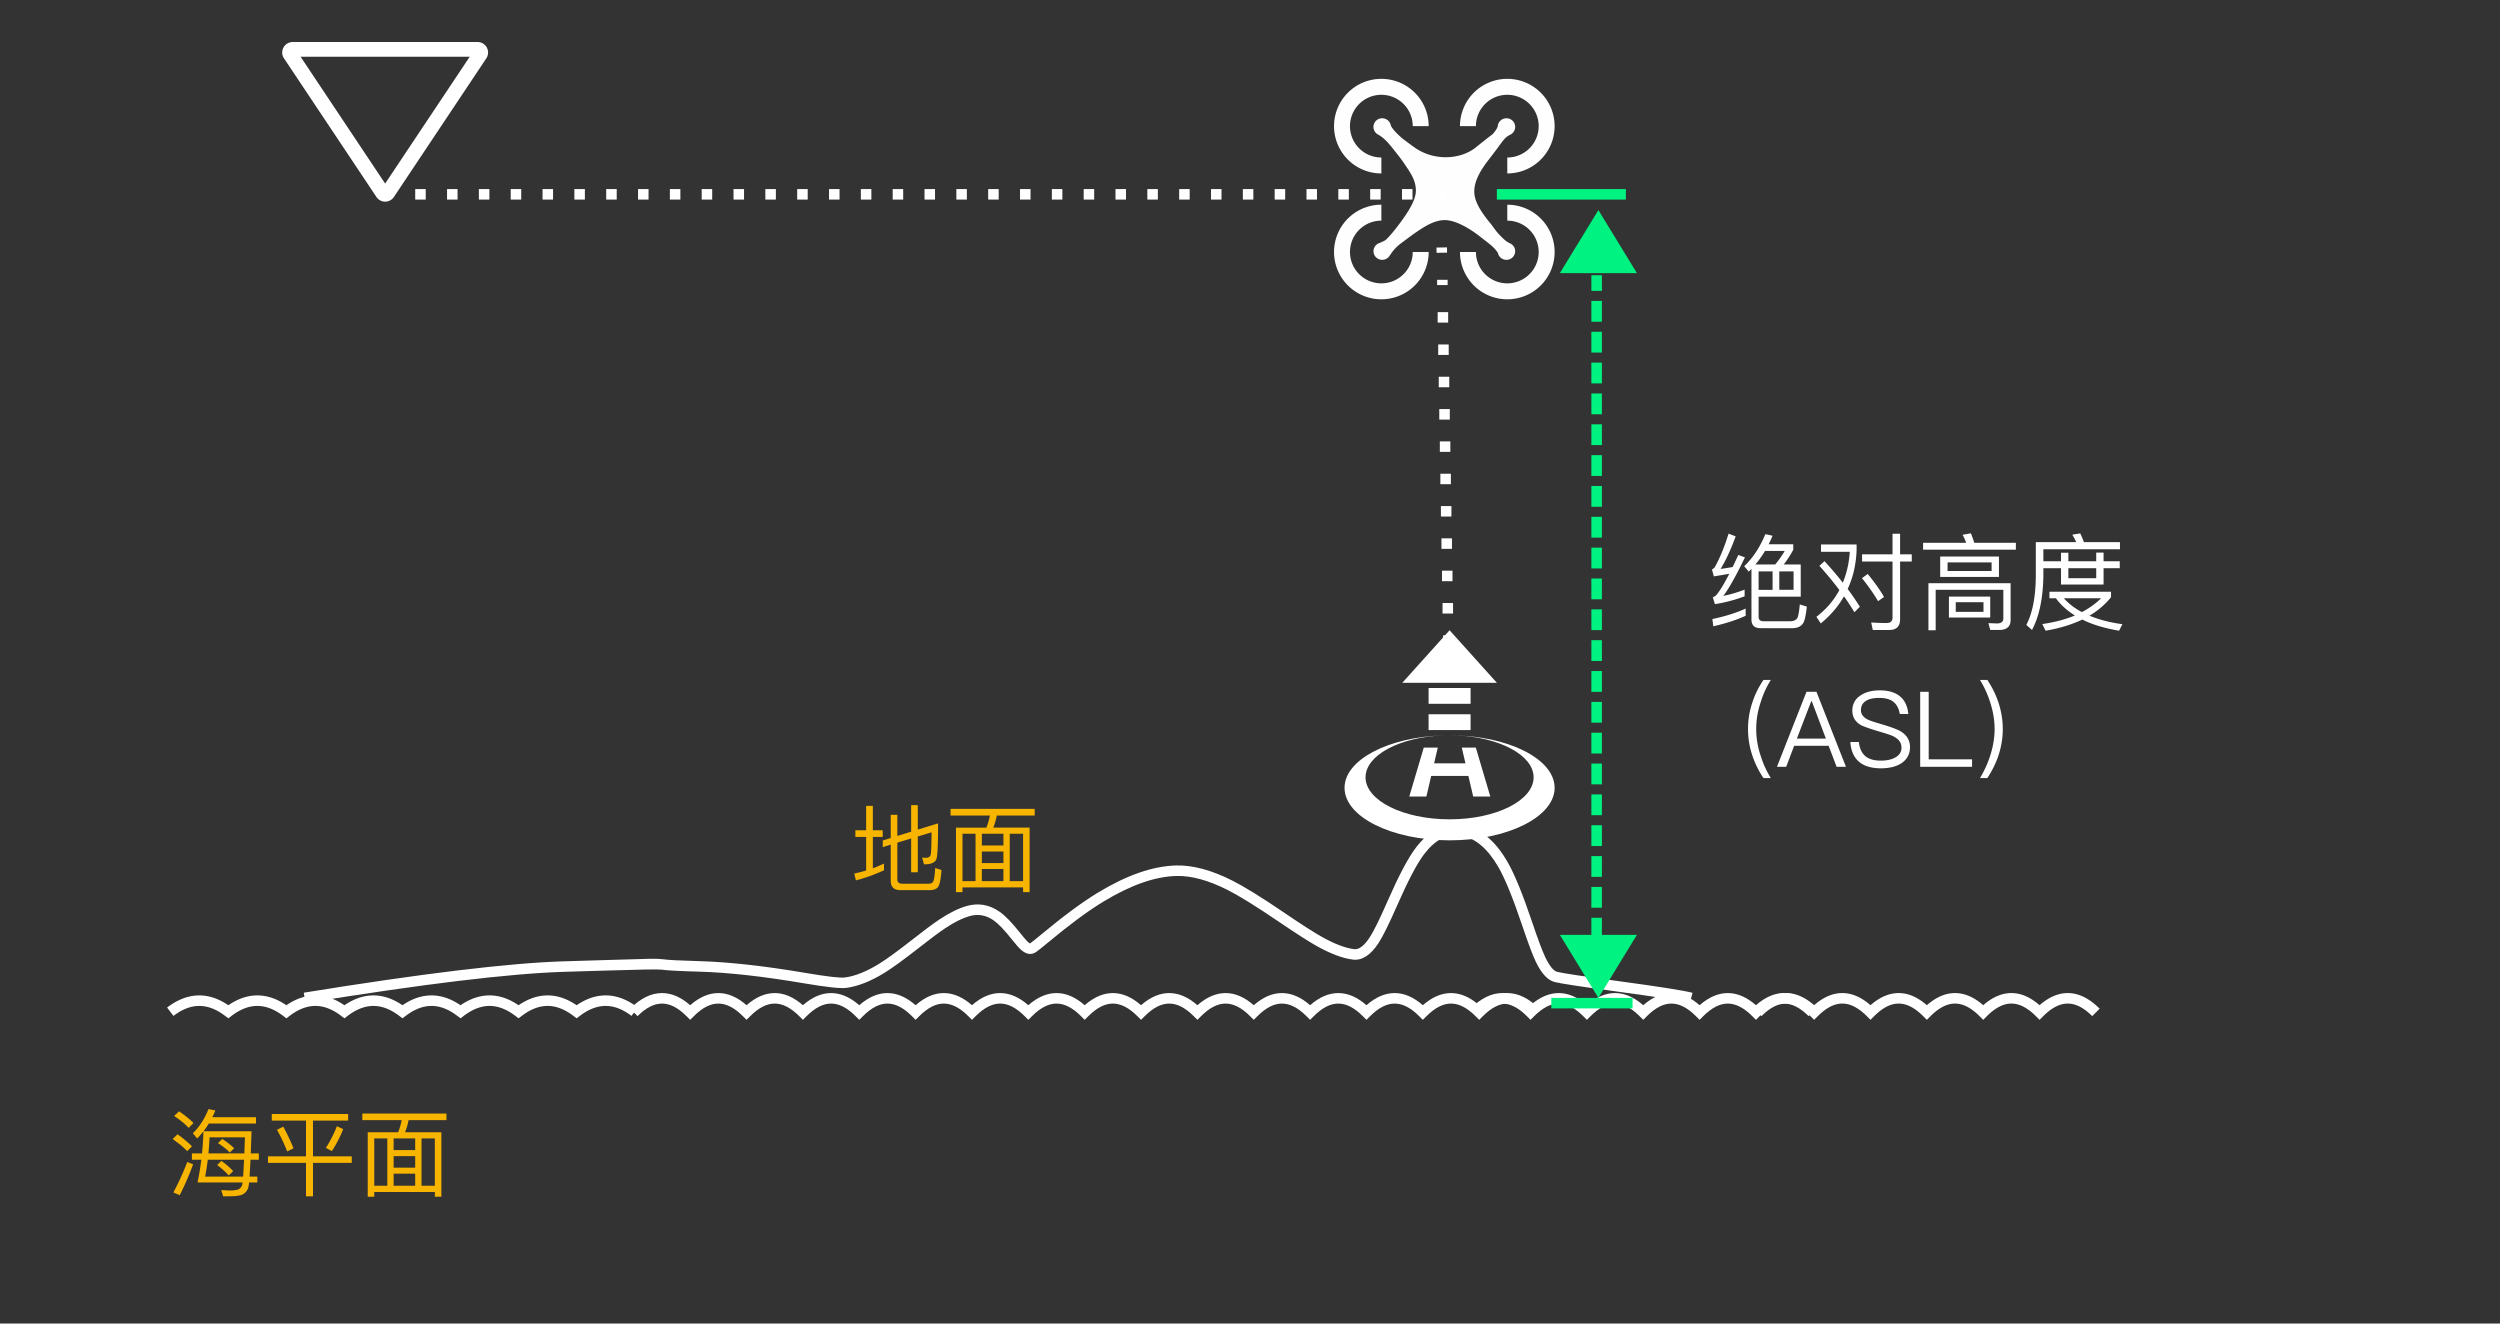 <svg xmlns="http://www.w3.org/2000/svg" fill="none" width="238" height="126"><rect width="100%" height="100%" fill="#333333" stroke="none"/><defs><mask id="a" style="mask-type:alpha" maskUnits="userSpaceOnUse"><path d="M136.003 11.745a4.504 4.504 0 0 0-4.497-4.238A4.504 4.504 0 0 0 127 12.01a4.504 4.504 0 0 0 4.506 4.502v-1.517l-.223-.009a2.987 2.987 0 0 1-2.766-2.976 2.987 2.987 0 0 1 2.989-2.985 2.986 2.986 0 0 1 2.987 2.985h1.518l-.008-.265zM148 12.01a4.504 4.504 0 0 0-4.506-4.503 4.503 4.503 0 0 0-4.505 4.503h1.518l.008-.223a2.986 2.986 0 0 1 2.979-2.762 2.987 2.987 0 0 1 2.989 2.985 2.987 2.987 0 0 1-2.989 2.985v1.517l.265-.008A4.504 4.504 0 0 0 148 12.01zm-4.885 10.709c.197.187.359.31.583.423a.824.824 0 0 1 .546.772.827.827 0 0 1-.83.823.83.83 0 0 1-.817-.67 3.285 3.285 0 0 0-.514-.597c-.167-.17-.573-.466-1.033-.833-1.207-.963-2.522-1.683-3.512-1.683-.989 0-1.922.598-2.933 1.302-.242.168-.706.517-1.311.97a4.01 4.01 0 0 0-.963 1.073l-.007-.008a.83.83 0 0 1-.738.446.827.827 0 0 1-.83-.823c0-.381.263-.703.62-.795.502-.247.445-.143.893-.632.466-.51 1.023-1.262 1.253-1.585.831-1.163 1.27-2.037 1.27-2.759 0-1.035-.58-1.785-1.174-2.67-.21-.313-.661-.888-1.114-1.451-.45-.561-.896-1.002-1.326-1.218l.003-.002a.821.821 0 0 1 .405-1.542c.408 0 .746.292.817.676.171.46 1.119 1.26 1.119 1.26s1.012.76 1.27.93c1.942 1.276 4.387.988 5.718-.104a79.779 79.779 0 0 1 1.573-1.24c.12-.104.433-.514.502-.746a.827.827 0 0 1 .828-.776.822.822 0 0 1 .35 1.57l.003.001c-.477.211-.722.644-.839.765 0 0-.523.735-1.158 1.546-.867 1.108-1.423 2.117-1.418 3.107.005.988.718 2.018 1.52 2.997.463.565.472.744 1.244 1.473zm-11.609-1.715v-1.517l-.265.007A4.504 4.504 0 0 0 127 23.99a4.504 4.504 0 0 0 4.506 4.503 4.503 4.503 0 0 0 4.505-4.503h-1.518l-.008.223a2.986 2.986 0 0 1-2.979 2.762 2.987 2.987 0 0 1-2.989-2.985 2.987 2.987 0 0 1 2.989-2.985zM148 23.99a4.504 4.504 0 0 0-4.506-4.502v1.517l.223.009a2.987 2.987 0 0 1 2.766 2.976 2.987 2.987 0 0 1-2.989 2.985 2.986 2.986 0 0 1-2.987-2.985h-1.518l.008.265a4.504 4.504 0 0 0 4.497 4.238A4.504 4.504 0 0 0 148 23.989z" fill-rule="evenodd" fill="#FFF"/></mask><mask id="b" style="mask-type:alpha" maskUnits="userSpaceOnUse"><path d="m138 60 4.5 5h-9l4.5-5zm2 5.5V67h-4v-1.5h4zm0 4V68h-4v1.5h4zm-2.584.51L138 70l.584.01C142.73 70.16 146 71.89 146 74c0 2.21-3.582 4-8 4s-8-1.79-8-4c0-2.111 3.27-3.84 7.416-3.99zM148 75c0-2.761-4.477-5-10-5l-.293.003-.328.007C132.146 70.17 128 72.343 128 75c0 2.761 4.477 5 10 5s10-2.239 10-5zm-11.123-3.83-.349 1.498h2.983l-.348-1.497h1.335l1.38 4.659h-1.63l-.458-1.963h-3.54l-.458 1.963h-1.629l1.38-4.66h1.334z" fill-rule="evenodd" fill="#FFF"/></mask></defs><path d="M136.003 11.745a4.504 4.504 0 0 0-4.497-4.238A4.504 4.504 0 0 0 127 12.01a4.504 4.504 0 0 0 4.506 4.502v-1.517l-.223-.009a2.987 2.987 0 0 1-2.766-2.976 2.987 2.987 0 0 1 2.989-2.985 2.986 2.986 0 0 1 2.987 2.985h1.518l-.008-.265zM148 12.01a4.504 4.504 0 0 0-4.506-4.503 4.503 4.503 0 0 0-4.505 4.503h1.518l.008-.223a2.986 2.986 0 0 1 2.979-2.762 2.987 2.987 0 0 1 2.989 2.985 2.987 2.987 0 0 1-2.989 2.985v1.517l.265-.008A4.504 4.504 0 0 0 148 12.01zm-4.885 10.709c.197.187.359.31.583.423a.824.824 0 0 1 .546.772.827.827 0 0 1-.83.823.83.83 0 0 1-.817-.67 3.285 3.285 0 0 0-.514-.597c-.167-.17-.573-.466-1.033-.833-1.207-.963-2.522-1.683-3.512-1.683-.989 0-1.922.598-2.933 1.302-.242.168-.706.517-1.311.97a4.01 4.01 0 0 0-.963 1.073l-.007-.008a.83.83 0 0 1-.738.446.827.827 0 0 1-.83-.823c0-.381.263-.703.62-.795.502-.247.445-.143.893-.632.466-.51 1.023-1.262 1.253-1.585.831-1.163 1.27-2.037 1.27-2.759 0-1.035-.58-1.785-1.174-2.67-.21-.313-.661-.888-1.114-1.451-.45-.561-.896-1.002-1.326-1.218l.003-.002a.821.821 0 0 1 .405-1.542c.408 0 .746.292.817.676.171.46 1.119 1.26 1.119 1.26s1.012.76 1.27.93c1.942 1.276 4.387.988 5.718-.104a79.779 79.779 0 0 1 1.573-1.24c.12-.104.433-.514.502-.746a.827.827 0 0 1 .828-.776.822.822 0 0 1 .35 1.57l.003.001c-.477.211-.722.644-.839.765 0 0-.523.735-1.158 1.546-.867 1.108-1.423 2.117-1.418 3.107.005.988.718 2.018 1.52 2.997.463.565.472.744 1.244 1.473zm-11.609-1.715v-1.517l-.265.007A4.504 4.504 0 0 0 127 23.99a4.504 4.504 0 0 0 4.506 4.503 4.503 4.503 0 0 0 4.505-4.503h-1.518l-.008.223a2.986 2.986 0 0 1-2.979 2.762 2.987 2.987 0 0 1-2.989-2.985 2.987 2.987 0 0 1 2.989-2.985zM148 23.99a4.504 4.504 0 0 0-4.506-4.502v1.517l.223.009a2.987 2.987 0 0 1 2.766 2.976 2.987 2.987 0 0 1-2.989 2.985 2.986 2.986 0 0 1-2.987-2.985h-1.518l.008.265a4.504 4.504 0 0 0 4.497 4.238A4.504 4.504 0 0 0 148 23.989z" fill-rule="evenodd" fill="#FEFEFE"/><path d="m136.762 24.068 1-.017-.008-.5-1 .017.008.5zm.052 3.069h1v-.5h-1v.5zm1.051 3.576v-1h-1v1h1zm.052 3.077v-1h-1v1h1zm.052 3.077v-1h-1v1h1zm.051 3.077v-1h-1v1h1zm.052 3.077v-1h-1v1h1zm.051 3.077v-1h-1v1h1zm.052 3.077v-1h-1v1h1zm.052 3.077v-1h-1v1h1zm.051 3.077v-1h-1v1h1zm.052 3.077v-1h-1v1h1zm.051 3.077v-1h-1v1h1zm-.94 3.077h-.008v-.5h.5l.5-.009.008.5h-.008v.009h-.496l-.496.008v-.008z" fill-rule="evenodd" fill="#FFF"/><path d="m138 60 4.5 5h-9l4.5-5zm2 5.5V67h-4v-1.5h4zm0 4V68h-4v1.5h4zm-2.584.51L138 70l.584.01C142.73 70.16 146 71.89 146 74c0 2.21-3.582 4-8 4s-8-1.79-8-4c0-2.111 3.27-3.84 7.416-3.99zM148 75c0-2.761-4.477-5-10-5l-.293.003-.328.007C132.146 70.17 128 72.343 128 75c0 2.761 4.477 5 10 5s10-2.239 10-5zm-11.123-3.83-.349 1.498h2.983l-.348-1.497h1.335l1.38 4.659h-1.63l-.458-1.963h-3.54l-.458 1.963h-1.629l1.38-4.66h1.334z" fill-rule="evenodd" fill="#FFF"/><path d="m89.306 78.384-1.934.595v-2.333h-.63v2.532l-1.315.404v-2.016h-.63v2.215l-.756.232v.633l.756-.235v3.428c0 .595.296.9.9.9h2.844c.334 0 .577-.089.73-.262.178-.196.295-.746.36-1.655l-.604-.187c-.035.726-.108 1.169-.208 1.312-.07.117-.205.182-.395.182h-2.528c-.317 0-.47-.147-.47-.416V80.22l1.316-.396v3.214h.63v-3.404l1.313-.396c-.01 1.225-.036 1.937-.08 2.124-.055.2-.208.3-.45.3-.11 0-.235-.01-.37-.019l.179.64h.056c.673 0 1.06-.2 1.15-.578.092-.395.136-1.503.136-3.322zm-5.148 3.826c-.343.161-.703.316-1.063.451v-2.988h.937v-.63h-.937V76.72h-.639v2.323h-1.025v.63h1.025v3.202c-.378.108-.756.208-1.134.29l.161.647a15.92 15.92 0 0 0 2.675-.963v-.639zm6.334-5.203v.63h3.747c-.073.398-.19.776-.334 1.154h-2.897v6.138h.62v-.452h5.77v.452h.62V78.79h-3.457c.144-.37.261-.756.334-1.154h3.61v-.63h-8.013zm1.137 6.879v-4.512h1.242v4.512H91.63zm1.843 0V82.73h2.053v1.155h-2.053zm2.657 0v-4.512h1.269v4.512h-1.27zm-2.657-1.72v-1.099h2.053v1.099h-2.053zm0-1.676v-1.116h2.053v1.116h-2.053z" fill="#F7B500"/><path d="M137.5 18h-.5v1h.5v-1zm-4.03 1h1v-1h-1v1zm-3.03 0h1v-1h-1v1zm-3.03 0h1v-1h-1v1zm-3.031 0h1v-1h-1v1zm-3.03 0h1v-1h-1v1zm-3.03 0h1v-1h-1v1zm-3.031 0h1v-1h-1v1zm-3.03 0h1v-1h-1v1zm-3.03 0h1v-1h-1v1zm-3.031 0h1v-1h-1v1zm-3.03 0h1v-1h-1v1zm-3.03 0h1v-1h-1v1zm-3.03 0h1v-1h-1v1zm-3.031 0h1v-1h-1v1zm-3.03 0h1v-1h-1v1zm-3.03 0h1v-1h-1v1zm-3.031 0h1v-1h-1v1zm-3.03 0h1v-1h-1v1zm-3.03 0h1v-1h-1v1zm-3.031 0h1v-1h-1v1zm-3.03 0h1v-1h-1v1zm-3.03 0h1v-1h-1v1zm-3.031 0h1v-1h-1v1zm-3.03 0h1v-1h-1v1zm-3.03 0h1v-1h-1v1zm-3.03 0h1v-1h-1v1zm-3.031 0h1v-1h-1v1zm-3.03 0h1v-1h-1v1zm-3.03 0h1v-1h-1v1zm-3.031 0h1v-1h-1v1zm-3.03 0h1v-1h-1v1zm-3.03 0h1v-1h-1v1zM37 18h-.5v1h.5v-1z" fill-rule="evenodd" fill="#FFF"/><path d="m37.499 18.752 8.798-13.197A1 1 0 0 0 45.465 4H27.869a1 1 0 0 0-.833 1.555l8.799 13.197a1 1 0 0 0 1.664 0zM28.616 5.4l8.05 12.076L44.718 5.4H28.616zM196.85 95.54q1.134 0 2.329 1.195l.707-.707q-1.488-1.488-3.036-1.488-1.365 0-2.683 1.156-1.318-1.156-2.683-1.156-1.364 0-2.682 1.156-1.318-1.156-2.683-1.156-1.365 0-2.682 1.156-1.318-1.156-2.683-1.156-1.365 0-2.682 1.156-1.318-1.156-2.683-1.156-1.365 0-2.683 1.156-1.317-1.156-2.682-1.156-1.549 0-3.036 1.488l.707.707q1.195-1.195 2.329-1.195 1.134 0 2.329 1.195l.353.353.354-.353q1.195-1.195 2.329-1.195 1.134 0 2.329 1.195l.354.353.353-.353q1.195-1.195 2.33-1.195 1.133 0 2.328 1.195l.354.353.353-.353q1.195-1.195 2.33-1.195 1.133 0 2.328 1.195l.354.353.353-.353q1.195-1.195 2.33-1.195 1.134 0 2.328 1.195l.354.353.354-.353q1.194-1.195 2.329-1.195zM18.974 94.763q-1.55 0-3.067 1.155l.606.796q1.248-.95 2.46-.95 1.213 0 2.46.95l.304.23.303-.23q1.247-.95 2.46-.95 1.213 0 2.46.95l.303.23.303-.23q1.247-.95 2.46-.95 1.213 0 2.46.95l.303.23.303-.23q1.248-.95 2.46-.95 1.213 0 2.46.95l.304.23.303-.23q1.247-.95 2.46-.95 1.213 0 2.46.95l.303.23.303-.23q1.247-.95 2.46-.95 1.213 0 2.46.95l.303.23.303-.23q1.248-.95 2.46-.95 1.213 0 2.46.95l.304.23.303-.23q1.247-.95 2.46-.95 1.213 0 2.46.95l.606-.796q-1.516-1.155-3.066-1.155-1.396 0-2.763.936-1.368-.936-2.763-.936-1.396 0-2.764.936-1.367-.936-2.763-.936-1.395 0-2.763.936-1.368-.936-2.763-.936-1.396 0-2.763.936-1.368-.936-2.763-.936-1.396 0-2.764.936-1.367-.936-2.763-.936-1.395 0-2.763.936-1.368-.936-2.763-.936-1.396 0-2.763.936-1.368-.936-2.763-.936z" fill-rule="evenodd" fill="#FFF"/><path d="M143.5 95.54q1.135 0 2.33 1.195l.707-.707q-1.488-1.488-3.036-1.488-1.365 0-2.683 1.156-1.317-1.156-2.682-1.156t-2.683 1.156q-1.318-1.156-2.682-1.156-1.365 0-2.683 1.156-1.318-1.156-2.683-1.156-1.364 0-2.682 1.156-1.318-1.156-2.683-1.156-1.365 0-2.682 1.156-1.318-1.156-2.683-1.156-1.365 0-2.682 1.156-1.318-1.156-2.683-1.156-1.365 0-2.683 1.156-1.317-1.156-2.682-1.156t-2.683 1.156q-1.317-1.156-2.682-1.156t-2.683 1.156q-1.317-1.156-2.682-1.156t-2.683 1.156q-1.318-1.156-2.682-1.156-1.365 0-2.683 1.156-1.318-1.156-2.683-1.156-1.364 0-2.682 1.156-1.318-1.156-2.683-1.156-1.365 0-2.682 1.156-1.318-1.156-2.683-1.156-1.365 0-2.682 1.156-1.318-1.156-2.683-1.156-1.365 0-2.683 1.156-1.317-1.156-2.682-1.156-1.549 0-3.036 1.488l.707.707q1.195-1.195 2.329-1.195 1.134 0 2.329 1.195l.353.353.354-.353q1.195-1.195 2.329-1.195 1.134 0 2.329 1.195l.354.353.353-.353q1.195-1.195 2.33-1.195 1.133 0 2.328 1.195l.354.353.353-.353q1.195-1.195 2.33-1.195 1.133 0 2.328 1.195l.354.353.353-.353q1.195-1.195 2.33-1.195 1.134 0 2.328 1.195l.354.353.354-.353q1.194-1.195 2.329-1.195 1.134 0 2.329 1.195l.353.353.354-.353q1.195-1.195 2.329-1.195 1.134 0 2.329 1.195l.353.353.354-.353q1.195-1.195 2.329-1.195 1.134 0 2.329 1.195l.353.353.354-.353q1.195-1.195 2.329-1.195 1.134 0 2.329 1.195l.353.353.354-.353q1.195-1.195 2.329-1.195 1.134 0 2.329 1.195l.354.353.353-.353q1.195-1.195 2.33-1.195 1.133 0 2.328 1.195l.354.353.353-.353q1.195-1.195 2.33-1.195 1.133 0 2.328 1.195l.354.353.353-.353q1.195-1.195 2.33-1.195 1.134 0 2.328 1.195l.354.353.354-.353q1.194-1.195 2.329-1.195 1.134 0 2.329 1.195l.353.353.354-.353q1.195-1.195 2.329-1.195 1.134 0 2.329 1.195l.353.353.354-.353q1.195-1.195 2.329-1.195z" fill-rule="evenodd" fill="#FFF"/><path d="M169.85 95.54q1.134 0 2.329 1.195l.707-.707q-1.488-1.488-3.036-1.488-1.365 0-2.683 1.156-1.318-1.156-2.683-1.156-1.364 0-2.682 1.156-1.318-1.156-2.683-1.156-1.365 0-2.682 1.156-1.318-1.156-2.683-1.156-1.365 0-2.682 1.156-1.318-1.156-2.683-1.156-1.365 0-2.683 1.156-1.317-1.156-2.682-1.156-1.549 0-3.036 1.488l.707.707q1.195-1.195 2.329-1.195 1.134 0 2.329 1.195l.353.353.354-.353q1.195-1.195 2.329-1.195 1.134 0 2.329 1.195l.354.353.353-.353q1.195-1.195 2.33-1.195 1.133 0 2.328 1.195l.354.353.353-.353q1.195-1.195 2.33-1.195 1.133 0 2.328 1.195l.354.353.353-.353q1.195-1.195 2.33-1.195 1.134 0 2.328 1.195l.354.353.354-.353q1.194-1.195 2.329-1.195z" fill-rule="evenodd" fill="#FFF"/><path d="M153.813 94.376q5.903.8 7.058 1.107l.258-.966q-1.217-.324-7.182-1.132-4.713-.638-5.686-.86-.535-.122-1.145-1.387-.424-.88-1.254-3.347-1.353-4.017-2.352-5.745-1.783-3.084-4.295-3.491-2.487-.403-4.441 2.168-1.08 1.421-2.693 5.1-1.114 2.542-1.679 3.405-.794 1.214-1.474 1.134-1.245-.147-3.054-1.153-1.129-.628-3.567-2.285-3.289-2.235-5.004-3.099-2.95-1.486-5.316-1.431-3.334.077-7.467 2.587-2.248 1.365-5.37 3.964-.88.733-1.078.862-.114.074-.994-1.038-1.134-1.432-1.93-1.98-1.462-1.008-3.124-.536-1.154.328-2.598 1.285-.848.562-2.568 1.911-2.119 1.662-3.203 2.327-1.767 1.085-3.213 1.28-.674.09-3.719-.427-5.973-1.016-10.21-1.129-2.645-.07-3.468-.184-.376-.052-1.116-.04-.704.013-4.577.132l-3.654.111q-7.818.236-24.778 2.987l.16.987q16.896-2.74 24.648-2.974l3.655-.112q5.117-.157 5.526-.1.878.12 3.578.193 4.165.111 10.068 1.115 3.196.543 4.02.432 1.656-.223 3.603-1.418 1.133-.696 3.298-2.393 1.688-1.324 2.503-1.865 1.314-.87 2.318-1.156 1.209-.343 2.284.397.672.464 1.713 1.778.651.823.963 1.08.719.593 1.36.175.248-.161 1.173-.931 3.065-2.552 5.25-3.878 3.903-2.371 6.97-2.443 2.116-.049 4.843 1.325 1.657.835 4.892 3.033 2.475 1.682 3.642 2.332 1.982 1.103 3.424 1.272 1.296.152 2.428-1.58.61-.933 1.758-3.55 1.565-3.57 2.573-4.897 1.591-2.093 3.485-1.786 2.044.331 3.59 3.004.949 1.641 2.269 5.564.85 2.525 1.301 3.462.819 1.7 1.823 1.928 1.017.232 5.775.876z" fill-rule="evenodd" fill="#FFF"/><g><path d="M142.5 19h12.284v-1H142.5v1zM152.167 20l3.666 6H148.5l3.667-6zM152.167 95l3.666-6H148.5l3.667 6z" fill-rule="evenodd" fill="#00F380"/><path d="M151.5 26.202v1.49h1v-1.49h-1zm0 2.947v1.479h1v-1.98h-1v.5zm0 2.936v1.479h1v-1.979h-1v.5zm0 2.936V36.5h1v-1.979h-1v.5zm0 2.936v1.48h1v-1.98h-1v.5zm0 2.937v1.478h1v-1.978h-1v.5zm0 2.936v1.478h1V43.33h-1v.5zm0 2.936v1.479h1v-1.979h-1v.5zm0 2.936v1.479h1v-1.979h-1v.5zm0 2.936v1.479h1v-1.979h-1v.5zm0 2.937v1.478h1v-1.978h-1v.5zm0 2.936v1.478h1v-1.978h-1v.5zm0 2.936v1.478h1v-1.978h-1v.5zm0 2.936v1.479h1v-1.979h-1v.5zm0 2.936v1.479h1v-1.979h-1v.5zm0 2.936v1.479h1v-1.979h-1v.5zm0 2.936v1.48h1v-1.98h-1v.5zm0 2.937v1.478h1v-1.978h-1v.5zm0 2.936v1.479h1v-1.98h-1v.5zm0 2.936v1.479h1V81.5h-1v.5zm0 2.936v1.479h1v-1.979h-1v.5zm0 2.936v1.48h1v-1.98h-1v.5zm0 2.936v.99h1v-1.49h-1v.5zM147.684 96h7.737v-1h-7.737v1z" fill-rule="evenodd" fill="#00F380"/></g><g><path d="M166.188 57.932c-.908.42-1.97.749-3.17 1l.09.69c1.15-.26 2.182-.59 3.08-1v-.69zm-1.63-7.132c-.359 1.182-.779 2.22-1.28 3.141a.627.627 0 0 1-.3.27l.18.661c.5-.081.99-.162 1.47-.25-.49.96-.9 1.64-1.24 2.04-.09.079-.201.15-.328.2l.198.65c.899-.13 1.85-.38 2.83-.742v-.638a12.82 12.82 0 0 1-2.029.6c.54-.72 1.23-1.941 2.06-3.67l-.63-.23c-.19.41-.372.79-.541 1.148-.38.072-.768.13-1.15.183.48-.772.961-1.8 1.44-3.102l-.68-.26zm4.192 3.6v1.752h-1.331V54.4h1.331zm.638 1.752V54.4h1.36v1.752h-1.36zm.42-2.412c.3-.378.612-.85.911-1.4v-.528h-2.34c.13-.26.25-.53.371-.81l-.69-.15c-.52 1.26-1.192 2.27-2.012 3.05l.43.518.26-.257v4.798c0 .56.28.84.86.84h3.102c.53-.02.879-.238 1.048-.658.101-.283.192-.752.26-1.393l-.67-.208c-.059.68-.14 1.1-.218 1.27-.12.201-.332.308-.632.331h-2.63c-.3-.013-.44-.153-.44-.423v-1.917h4.011V53.74h-1.621zm-2.699 0c.33-.388.638-.817.918-1.29h1.882a9.72 9.72 0 0 1-.912 1.29h-1.888zm10.16-.97v.69h2.9v5.322c0 .348-.189.53-.56.53-.459 0-.95-.019-1.471-.052l.15.713h1.572c.68 0 1.029-.341 1.029-1.012V53.46h1.11v-.69h-1.11v-1.96h-.72v1.96h-2.9zm-3.58.65-.48.45c.7.781 1.339 1.553 1.898 2.301-.517.98-1.25 1.83-2.187 2.55l.42.63c.918-.758 1.66-1.62 2.21-2.58.358.51.69 1.012.99 1.51l.517-.518a23.004 23.004 0 0 0-1.159-1.693c.521-1.11.801-2.35.85-3.707v-.531h-3.389v.7h2.741a9.419 9.419 0 0 1-.66 2.94 35 35 0 0 0-1.752-2.051zm4.12 1.221-.55.4c.619.769 1.13 1.501 1.53 2.191l.57-.4c-.362-.641-.88-1.37-1.55-2.19zm9.821-3.87-.79.14c.12.23.24.482.338.762h-4.099v.657h8.832v-.657h-3.962c-.1-.333-.211-.632-.319-.902zm2.68 9.202c.728 0 1.1-.322 1.1-.95V55.52h-7.823v4.483h.69v-3.851h6.442v2.721c0 .32-.211.479-.621.479l-.798-.03.17.651h.84zm-5.603-6.992v1.94h5.593v-1.94h-5.593zm4.893 1.38h-4.19v-.82h4.19v.82zm-4.063 2.432v1.999h3.932v-1.999h-3.932zm3.291 1.458h-2.64v-.92h2.64v.92zm6.28-1.92v.621h.611c.46.629 1.071 1.179 1.81 1.641-.901.378-1.94.648-3.102.817l.313.632c1.318-.222 2.49-.58 3.499-1.062.95.482 2.12.83 3.5 1.062l.312-.619c-1.192-.163-2.233-.433-3.132-.81a7.782 7.782 0 0 0 2.051-1.752v-.53h-5.863zm1.37.621h3.551c-.52.508-1.13.951-1.83 1.319-.69-.358-1.259-.801-1.721-1.319zm-1.95-2.86h1.68v1.558h4.052v-1.559h1.54v-.66h-1.54v-.821h-.7v.82h-2.652v-.81h-.7v.81h-1.68v-1.139h7.292v-.68h-3.431c-.111-.3-.231-.58-.349-.83l-.761.12c.14.221.26.45.38.71h-3.85v3.261c-.02 1.97-.32 3.51-.902 4.62l.54.481c.68-1.282 1.042-2.981 1.081-5.1v-.782zm2.38 0h2.653v.95h-2.653v-.95zm-29.027 10.64a8.415 8.415 0 0 0-1.029 2.06c-.3.86-.44 1.729-.44 2.62 0 .87.14 1.739.44 2.598.25.723.59 1.413 1.029 2.061h.7c-.41-.67-.73-1.36-.948-2.07a7.942 7.942 0 0 1-.442-2.601c0-.86.14-1.719.442-2.598.219-.723.538-1.41.948-2.07h-.7zm4.095 1.13L169.166 73h.88l.758-1.999h3.281l.762 1.999h.889l-2.81-7.139h-.95zm-.912 4.45 1.37-3.572h.04l1.35 3.571h-2.76zm7.888-4.59c-.74 0-1.351.159-1.82.478-.53.342-.79.83-.79 1.452 0 .599.27 1.058.82 1.38.23.12.78.319 1.64.58.8.23 1.309.4 1.51.52.47.25.71.6.71 1.048 0 .381-.179.68-.54.902-.358.218-.84.329-1.42.329-.64 0-1.12-.14-1.451-.4-.358-.29-.58-.75-.648-1.371h-.81c.058.882.367 1.533.93 1.963.479.358 1.14.54 1.98.54.85 0 1.52-.182 2.018-.53.501-.362.752-.863.752-1.481 0-.651-.3-1.15-.892-1.51-.3-.18-.918-.411-1.859-.691-.69-.199-1.13-.348-1.309-.45-.41-.22-.612-.51-.612-.868 0-.41.17-.713.512-.912.299-.179.71-.26 1.24-.26.58 0 1.028.12 1.35.38.31.251.508.629.6 1.15h.81c-.071-.749-.342-1.319-.82-1.7-.462-.37-1.1-.55-1.901-.55zm3.85.14V73h4.939v-.71h-4.128v-6.429h-.81zm5.694-1.13c.4.66.72 1.347.95 2.07.29.879.44 1.738.44 2.598 0 .853-.15 1.722-.44 2.6-.23.71-.55 1.4-.95 2.071h.7a9.6 9.6 0 0 0 1.029-2.06c.29-.86.44-1.73.44-2.598 0-.892-.15-1.761-.44-2.62a9.17 9.17 0 0 0-1.029-2.061h-.7z" fill="#FFF"/></g><g><path d="M19.879 106.961h4.491v-.603h-4.158c.099-.198.198-.414.288-.639l-.648-.135c-.387.954-.882 1.719-1.494 2.304l.414.495c.207-.207.405-.432.594-.675a27.034 27.034 0 0 1-.135 2.097h-.963v.603h.9c-.09.72-.216 1.44-.36 2.16h4.284a1.475 1.475 0 0 1-.054.288.686.686 0 0 1-.432.405 2.937 2.937 0 0 1-.657.072c-.27 0-.567-.018-.891-.036l.189.594c.297 0 .558-.009.783-.009.486 0 .846-.063 1.098-.189.252-.144.423-.36.513-.648.018-.072.045-.225.072-.477h.783v-.558h-.738c.027-.414.054-.945.09-1.602h.792v-.603h-.765c.018-.612.045-1.314.072-2.106h-4.572c.18-.234.342-.477.504-.738zm-.099 3.447h3.456c-.036.666-.063 1.197-.09 1.602h-3.618c.099-.486.18-1.026.252-1.602zm3.483-.603h-3.42c.045-.477.081-.99.108-1.53h3.366c-.018.549-.036 1.062-.054 1.53zm-2.106-1.377-.405.396c.477.315.855.612 1.125.9l.414-.414a7.198 7.198 0 0 0-1.134-.882zm-.081 2.088-.405.396c.468.351.837.684 1.107.99l.423-.414a7.82 7.82 0 0 0-1.125-.972zm-4.032-4.716-.468.441c.594.396 1.053.774 1.386 1.134l.459-.468a9.007 9.007 0 0 0-1.377-1.107zm-.144 2.187-.468.45c.594.414 1.053.792 1.386 1.152l.459-.459a10.309 10.309 0 0 0-1.377-1.143zm.927 2.637c-.378.99-.819 1.953-1.323 2.898l.603.261c.468-.918.9-1.899 1.278-2.943l-.558-.216zm8.046-4.572v.63h3.258v3.402h-3.618v.621h3.618v3.186h.666v-3.186h3.69v-.621h-3.69v-3.402h3.348v-.63h-7.272zm1.098 1.206-.603.297c.342.603.666 1.287.972 2.061l.603-.297a20.985 20.985 0 0 0-.972-2.061zm5.103-.045a11.824 11.824 0 0 1-1.053 2.07l.576.297c.441-.684.801-1.377 1.071-2.088l-.594-.279zm2.421-1.206v.63h3.744a6.477 6.477 0 0 1-.333 1.152h-2.898v6.138h.621v-.45h5.769v.45h.621v-6.138h-3.456c.144-.369.261-.756.333-1.152h3.609v-.63h-8.01zm1.134 6.876v-4.509h1.242v4.509h-1.242zm1.845 0v-1.152h2.052v1.152h-2.052zm2.655 0v-4.509h1.269v4.509h-1.269zm-2.655-1.719v-1.098h2.052v1.098h-2.052zm0-1.674v-1.116h2.052v1.116h-2.052z" fill="#F7B500"/></g></svg>
